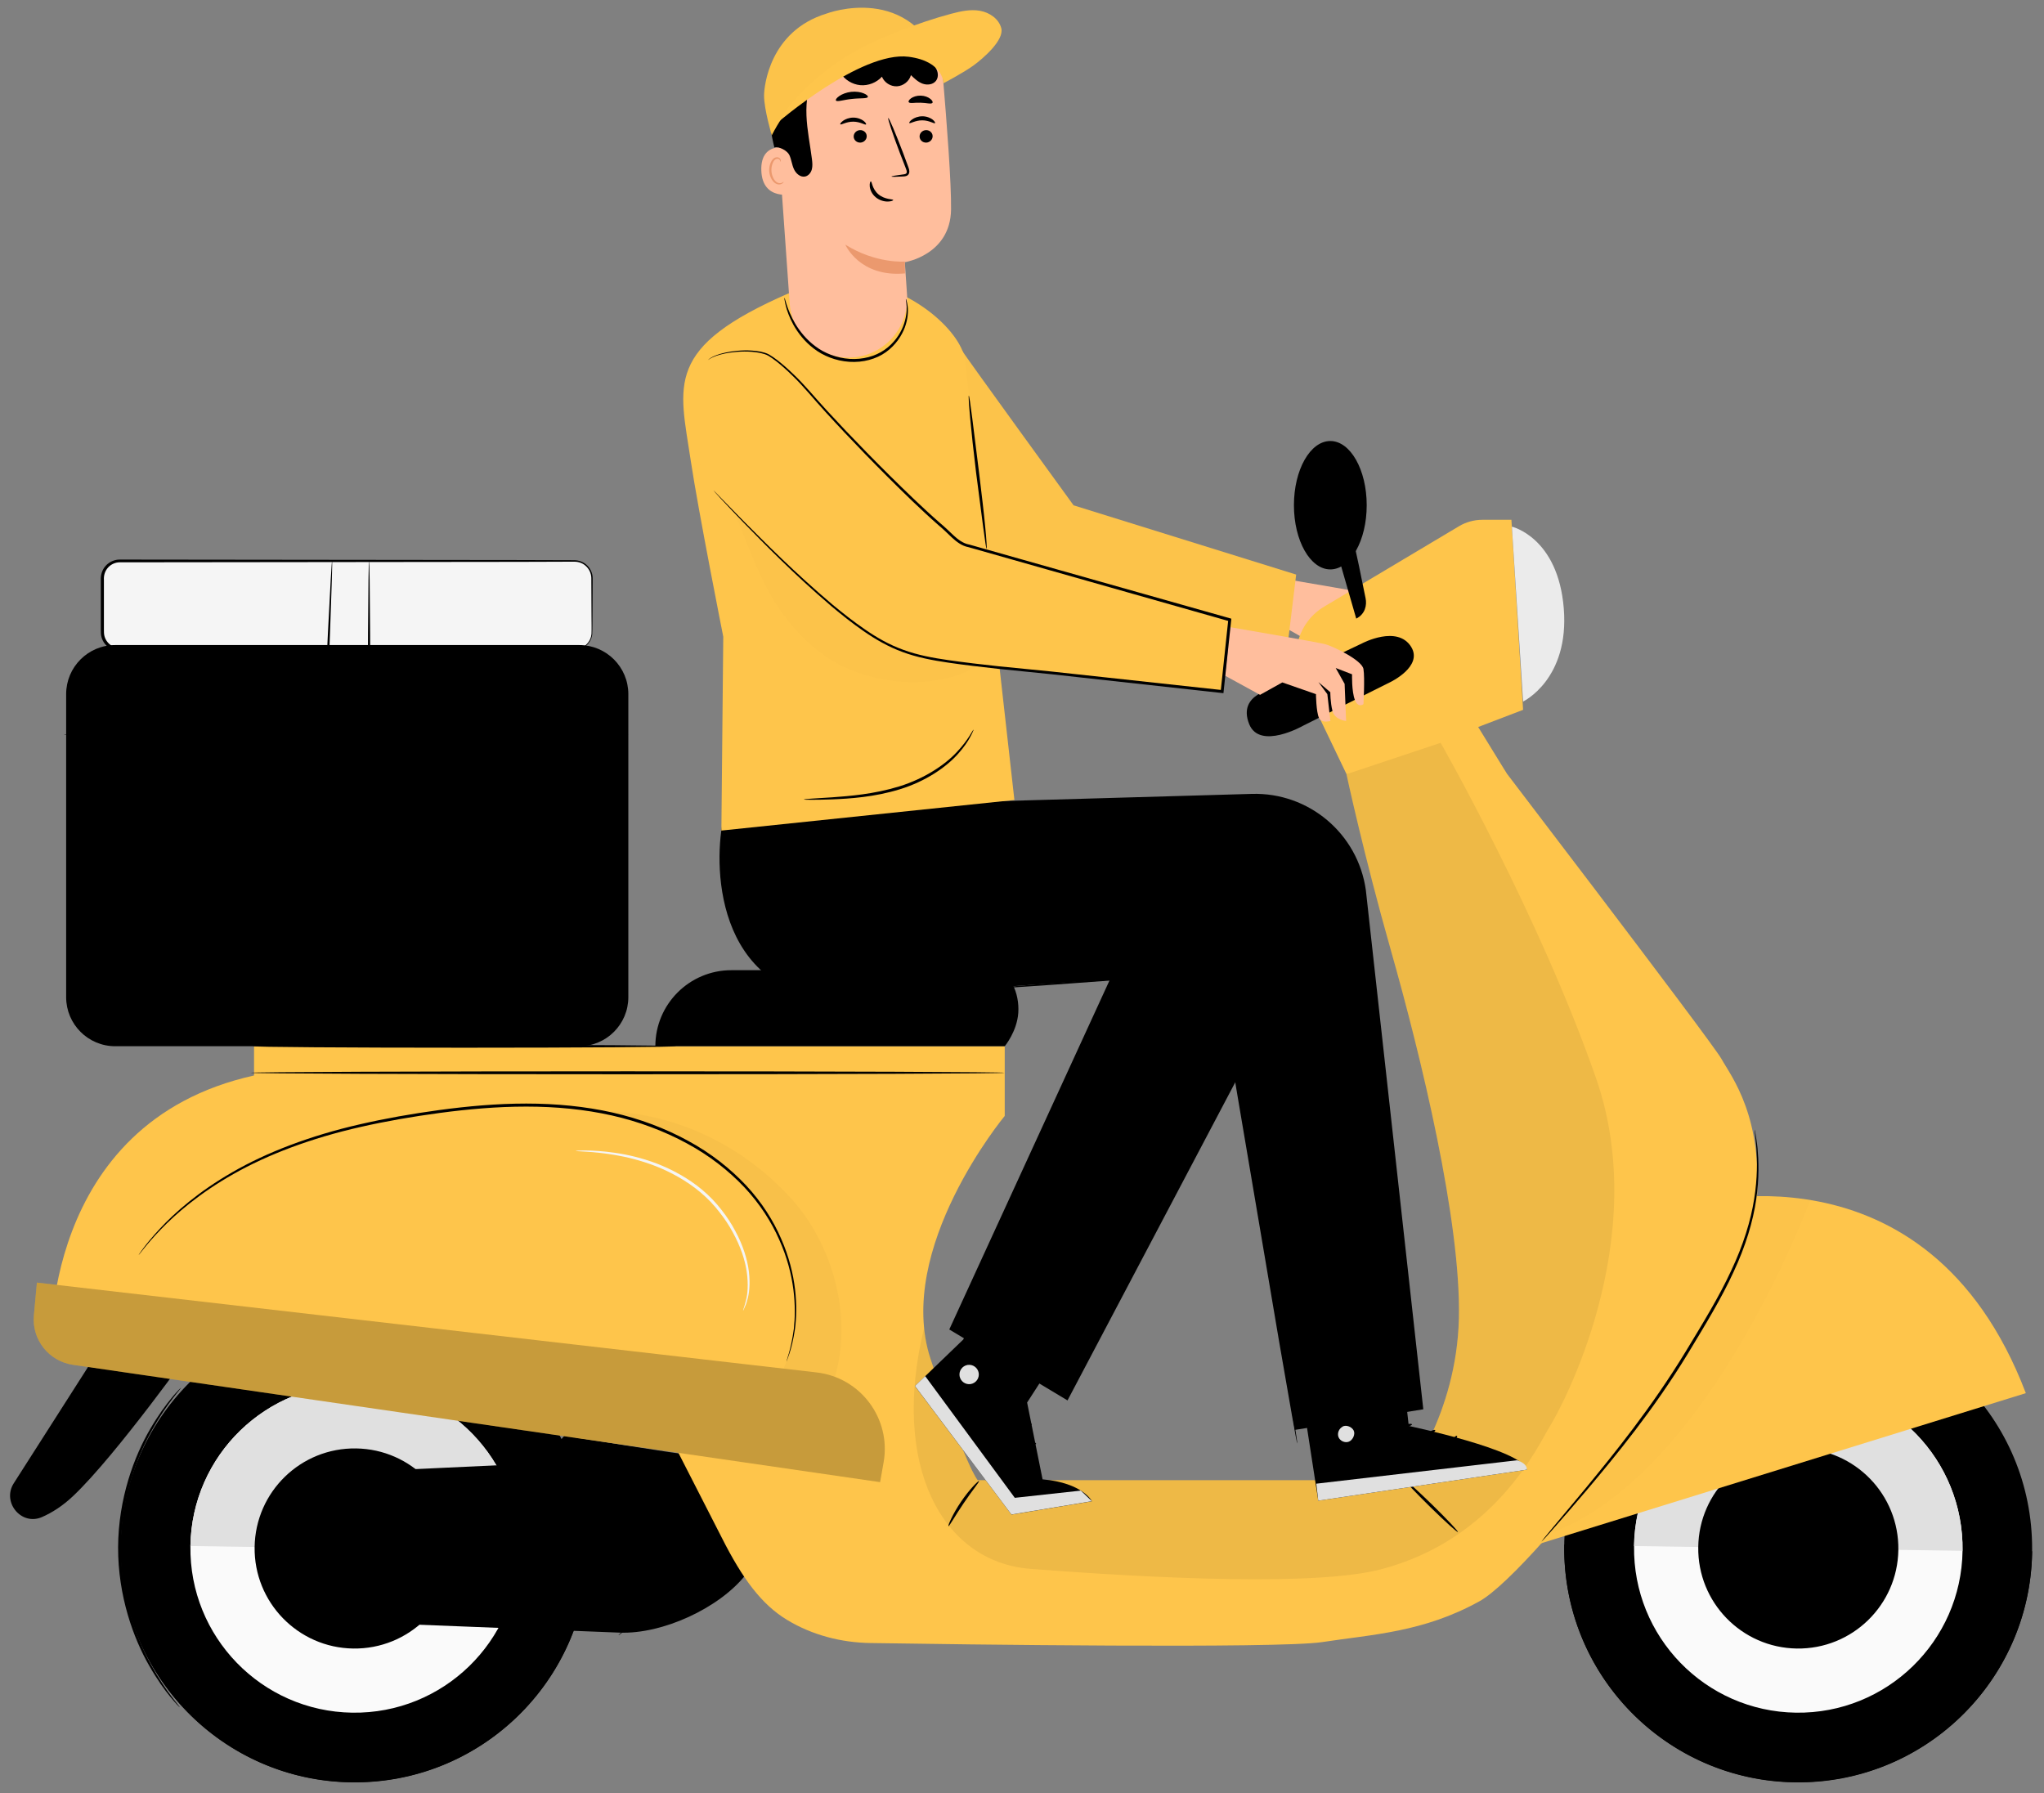 <svg width="163" height="143" viewBox="0 0 163 143" fill="none" xmlns="http://www.w3.org/2000/svg">
<rect x="0" y="0" width="163" height="143" fill="#808080" stroke="none"/>
<g id="Group">
<g id="Group_2">
<g id="Group_3">
<g id="Group_4">
<path id="Vector" d="M102.51 46.179C102.51 46.179 109.871 47.425 110.464 47.58C111.057 47.739 113.389 48.844 113.507 49.556C113.626 50.267 113.507 52.362 113.507 52.362C113.507 52.362 113.088 52.704 112.823 52.02C112.558 51.335 112.599 49.98 112.599 49.98L111.294 49.478L112.006 50.742L112.125 53.703C112.125 53.703 111.212 53.621 111.039 52.91C110.861 52.202 110.865 51.408 110.865 51.408L109.912 50.601L110.623 51.563L110.865 53.699C110.865 53.699 110.172 53.922 109.953 53.448C109.734 52.973 109.715 51.563 109.715 51.563L107.032 50.628L105.257 51.618L101.94 49.743L102.51 46.179Z" fill="#FFBE9D"/>
</g>
</g>
<g id="Group_5">
<g id="Group_6">
<g id="Group_7">
<g id="Group_8">
<path id="Vector_2" d="M76.742 27.986C76.774 28.132 85.613 40.297 85.613 40.297L103.363 45.819L102.556 52.485L80.799 48.105L73.078 39.243L76.742 27.986Z" fill="#FEC54B"/>
</g>
</g>
<g id="Group_9" opacity="0.2">
<g id="Group_10" opacity="0.2">
<path id="Vector_3" opacity="0.2" d="M76.742 27.986C76.774 28.132 85.613 40.297 85.613 40.297L103.363 45.819L102.556 52.485L80.799 48.105L73.078 39.243L76.742 27.986Z" fill="black"/>
</g>
</g>
</g>
</g>
</g>
<g id="Group_11">
<g id="Group_12">
<g id="Group_13">
<g id="Group_14">
<g id="Group_15">
<path id="Vector_4" d="M45.822 51.796H9.555C8.788 51.796 8.163 51.175 8.163 50.404V46.12C8.163 45.353 8.784 44.728 9.555 44.728H45.822C46.589 44.728 47.214 45.348 47.214 46.12V50.404C47.214 51.175 46.593 51.796 45.822 51.796Z" fill="#F5F5F5"/>
</g>
</g>
<g id="Group_16">
<g id="Group_17">
<g id="Group_18">
<path id="Vector_5" d="M45.823 51.796C45.823 51.787 45.9 51.792 46.051 51.764C46.197 51.732 46.425 51.673 46.658 51.486C46.886 51.308 47.123 50.993 47.169 50.564C47.187 50.135 47.169 49.624 47.169 49.058C47.164 48.488 47.164 47.858 47.16 47.165C47.16 46.818 47.155 46.458 47.155 46.083C47.146 45.723 46.982 45.358 46.685 45.107C46.539 44.979 46.361 44.888 46.169 44.838C45.978 44.783 45.772 44.792 45.553 44.792C45.12 44.792 44.677 44.797 44.221 44.797C43.304 44.801 42.336 44.801 41.323 44.806C33.187 44.815 21.958 44.828 9.56 44.842C9.204 44.838 8.853 44.997 8.62 45.257C8.378 45.522 8.264 45.869 8.287 46.239C8.287 47.005 8.287 47.767 8.287 48.52C8.287 48.899 8.287 49.273 8.287 49.647V50.208C8.287 50.4 8.287 50.564 8.332 50.733C8.419 51.062 8.647 51.349 8.944 51.513C9.09 51.596 9.254 51.646 9.423 51.664C9.583 51.678 9.779 51.669 9.961 51.673C12.886 51.678 15.706 51.678 18.394 51.682C23.765 51.691 28.606 51.7 32.676 51.71C36.733 51.723 40.018 51.737 42.304 51.746C43.431 51.755 44.312 51.764 44.924 51.769C45.216 51.773 45.439 51.778 45.604 51.783C45.745 51.787 45.823 51.796 45.823 51.796C45.823 51.796 45.745 51.805 45.59 51.81C45.426 51.815 45.202 51.815 44.91 51.824C44.303 51.828 43.422 51.837 42.291 51.846C40.009 51.856 36.719 51.869 32.663 51.883C28.597 51.892 23.756 51.897 18.38 51.91C15.693 51.91 12.873 51.915 9.948 51.919C9.761 51.915 9.592 51.929 9.386 51.91C9.19 51.888 8.994 51.828 8.821 51.732C8.469 51.541 8.2 51.199 8.095 50.811C8.04 50.619 8.04 50.404 8.04 50.227V49.665C8.04 49.291 8.04 48.912 8.04 48.538C8.04 47.781 8.04 47.023 8.04 46.257C8.013 45.864 8.15 45.417 8.433 45.116C8.711 44.806 9.131 44.619 9.551 44.623C21.949 44.637 33.178 44.651 41.314 44.66C42.332 44.664 43.299 44.664 44.212 44.669C44.668 44.669 45.115 44.673 45.544 44.673C45.754 44.673 45.982 44.664 46.192 44.728C46.402 44.787 46.598 44.888 46.758 45.029C47.082 45.308 47.26 45.709 47.264 46.102C47.264 46.476 47.264 46.836 47.26 47.183C47.255 47.872 47.251 48.506 47.251 49.077C47.242 49.647 47.255 50.144 47.228 50.592C47.169 51.043 46.918 51.363 46.676 51.545C46.429 51.732 46.197 51.783 46.046 51.81C45.905 51.81 45.823 51.796 45.823 51.796Z" fill="black"/>
</g>
</g>
</g>
</g>
<g id="Group_19">
<g id="Group_20">
<g id="Group_21">
<g id="Group_22">
<g id="Group_23">
<g id="Group_24">
<g id="Group_25">
<path id="Vector_6" d="M144.292 142.101C154.584 141.606 162.527 132.862 162.032 122.569C161.538 112.277 152.793 104.334 142.501 104.829C132.208 105.323 124.265 114.068 124.76 124.36C125.255 134.653 133.999 142.595 144.292 142.101Z" fill="black"/>
</g>
</g>
</g>
</g>
</g>
</g>
<g id="Group_26">
<g id="Group_27">
<g id="Group_28">
<g id="Group_29">
<g id="Group_30">
<g id="Group_31">
<path id="Vector_7" d="M124.75 123.163C124.75 123.181 124.746 123.195 124.746 123.213C124.595 133.516 132.827 141.99 143.131 142.136C153.434 142.287 161.908 134.055 162.054 123.751C162.054 123.733 162.054 123.72 162.054 123.701L124.75 123.163Z" fill="black"/>
</g>
</g>
</g>
</g>
</g>
</g>
<g id="Group_32">
<g id="Group_33">
<g id="Group_34">
<g id="Group_35">
<g id="Group_36">
<g id="Group_37">
<path id="Vector_8" d="M130.309 123.291C130.204 130.523 135.985 136.473 143.218 136.578C150.45 136.683 156.4 130.902 156.505 123.669C156.61 116.437 150.829 110.487 143.596 110.382C136.359 110.281 130.414 116.058 130.309 123.291Z" fill="#FAFAFA"/>
</g>
</g>
</g>
</g>
</g>
</g>
<g id="Group_38">
<g id="Group_39">
<g id="Group_40">
<g id="Group_41">
<g id="Group_42">
<g id="Group_43">
<path id="Vector_9" d="M143.592 110.382C136.359 110.277 130.409 116.058 130.304 123.291L156.501 123.669C156.606 116.437 150.829 110.487 143.592 110.382Z" fill="#E0E0E0"/>
</g>
</g>
</g>
</g>
</g>
</g>
<g id="Group_44">
<g id="Group_45">
<g id="Group_46">
<g id="Group_47">
<g id="Group_48">
<g id="Group_49">
<path id="Vector_10" d="M135.428 123.368C135.364 127.776 138.887 131.399 143.29 131.463C147.698 131.527 151.321 128.004 151.385 123.601C151.449 119.193 147.926 115.57 143.523 115.506C139.115 115.438 135.487 118.96 135.428 123.368Z" fill="black"/>
</g>
</g>
</g>
</g>
</g>
</g>
</g>
<g id="Group_50">
<g id="Group_51">
<path id="Vector_11" d="M134.547 96.122C134.547 96.122 153.648 90.345 161.551 111.098L121.578 123.478L134.547 96.122Z" fill="#FEC54B"/>
</g>
</g>
<g id="Group_52">
<g id="Group_53">
<g id="Group_54">
<g id="Group_55">
<g id="Group_56">
<g id="Group_57">
<g id="Group_58">
<path id="Vector_12" d="M29.175 142.104C39.467 141.61 47.41 132.865 46.915 122.573C46.42 112.28 37.676 104.338 27.383 104.832C17.091 105.327 9.148 114.072 9.643 124.364C10.137 134.656 18.882 142.599 29.175 142.104Z" fill="black"/>
</g>
</g>
</g>
</g>
</g>
</g>
<g id="Group_59">
<g id="Group_60">
<g id="Group_61">
<g id="Group_62">
<g id="Group_63">
<g id="Group_64">
<path id="Vector_13" d="M9.632 123.163C9.632 123.181 9.628 123.195 9.628 123.213C9.477 133.516 17.709 141.99 28.012 142.136C38.316 142.286 46.789 134.055 46.935 123.751C46.935 123.733 46.935 123.719 46.935 123.701L9.632 123.163Z" fill="black"/>
</g>
</g>
</g>
</g>
</g>
</g>
<g id="Group_65">
<g id="Group_66">
<g id="Group_67">
<g id="Group_68">
<g id="Group_69">
<g id="Group_70">
<path id="Vector_14" d="M15.185 123.291C15.081 130.523 20.862 136.473 28.094 136.578C35.327 136.683 41.277 130.902 41.382 123.669C41.487 116.437 35.706 110.487 28.473 110.382C21.236 110.281 15.29 116.058 15.185 123.291Z" fill="#FAFAFA"/>
</g>
</g>
</g>
</g>
</g>
</g>
<g id="Group_71">
<g id="Group_72">
<g id="Group_73">
<g id="Group_74">
<g id="Group_75">
<g id="Group_76">
<path id="Vector_15" d="M28.473 110.382C21.241 110.277 15.29 116.058 15.185 123.29L41.382 123.669C41.487 116.437 35.706 110.486 28.473 110.382Z" fill="#E0E0E0"/>
</g>
</g>
</g>
</g>
</g>
</g>
<g id="Group_77">
<g id="Group_78">
<g id="Group_79">
<g id="Group_80">
<g id="Group_81">
<g id="Group_82">
<path id="Vector_16" d="M20.305 123.368C20.241 127.776 23.764 131.399 28.167 131.463C32.575 131.527 36.198 128.004 36.262 123.601C36.326 119.193 32.803 115.57 28.4 115.506C23.992 115.437 20.369 118.96 20.305 123.368Z" fill="black"/>
</g>
</g>
</g>
</g>
</g>
</g>
</g>
<g id="Group_83">
<g id="Group_84">
<path id="Vector_17" d="M54.82 115.99C54.715 116.045 45.001 114.489 45.001 114.489C43.937 115.876 42.313 116.724 40.57 116.807C36.372 117.007 32.27 117.194 28.715 117.35C25.402 117.496 22.833 120.302 22.97 123.615V123.619C23.102 126.754 25.617 129.259 28.752 129.382L49.413 130.195C52.813 130.327 57.325 128.264 59.447 125.604L54.82 115.99Z" fill="black"/>
</g>
</g>
<g id="Group_85">
<g id="Group_86">
<path id="Vector_18" d="M4.061 107.735C4.061 107.735 3.171 89.551 20.26 85.764V83.432H80.123V88.99C80.123 88.99 71.335 99.572 74.205 108.356C77.075 117.144 77.969 118.039 77.969 118.039H112.037C112.037 118.039 116.162 112.837 116.34 105.13C116.518 97.418 113.315 84.235 110.924 75.807C108.747 68.146 107.374 61.735 107.374 61.735L117.595 58.326C117.595 58.326 136.509 83.053 137.28 84.445C138.051 85.837 140.68 89.081 140.059 96.186C139.443 103.295 122.446 125.235 117.965 127.703C113.484 130.176 109.468 130.332 105.448 130.948C101.962 131.486 76.167 131.13 69.423 131.025C67.077 130.989 64.764 130.391 62.761 129.177C60.744 127.954 59.224 125.928 57.55 122.606L53.995 115.652L4.061 107.735Z" fill="#FEC54B"/>
</g>
</g>
<g id="Group_87">
<g id="Group_88">
<path id="Vector_19" d="M8.642 106.471L1.1 118.28C0.132 119.791 1.697 121.694 3.34 120.982C4.139 120.635 4.997 120.097 5.868 119.266C9.318 115.985 15.464 107.343 15.464 107.343L8.642 106.471Z" fill="black"/>
</g>
</g>
<g id="Group_89">
<g id="Group_90">
<g id="Group_91">
<path id="Vector_20" d="M62.711 108.598C62.706 108.598 62.72 108.538 62.756 108.424C62.793 108.301 62.843 108.137 62.907 107.927C63.035 107.489 63.19 106.836 63.304 105.978C63.495 104.276 63.409 101.68 62.136 98.851C61.515 97.441 60.598 95.999 59.357 94.676C58.111 93.361 56.573 92.148 54.775 91.18C52.987 90.208 50.961 89.442 48.798 88.954C46.63 88.465 44.326 88.246 41.967 88.246C39.608 88.246 37.308 88.456 35.099 88.748C32.891 89.045 30.774 89.41 28.775 89.866C24.782 90.765 21.31 92.093 18.622 93.621C15.925 95.141 14.013 96.802 12.818 98.048C12.216 98.668 11.782 99.184 11.495 99.54C11.358 99.709 11.253 99.846 11.171 99.946C11.098 100.037 11.057 100.083 11.052 100.078C11.052 100.078 11.563 99.257 12.749 97.984C13.927 96.711 15.834 95.022 18.535 93.475C21.228 91.915 24.718 90.564 28.725 89.652C30.728 89.191 32.85 88.817 35.068 88.516C37.281 88.219 39.594 88.004 41.967 88.004C44.34 88.004 46.662 88.228 48.848 88.721C51.034 89.214 53.073 89.989 54.88 90.98C56.692 91.961 58.248 93.197 59.503 94.534C60.753 95.88 61.675 97.345 62.291 98.778C63.555 101.648 63.619 104.276 63.395 105.983C63.267 106.845 63.099 107.502 62.952 107.936C62.879 108.141 62.82 108.306 62.779 108.424C62.738 108.543 62.715 108.598 62.711 108.598Z" fill="black"/>
</g>
</g>
</g>
<g id="Group_92">
<g id="Group_93">
<g id="Group_94">
<path id="Vector_21" d="M59.261 104.514C59.233 104.504 59.361 104.226 59.484 103.706C59.626 103.186 59.685 102.396 59.553 101.447C59.42 100.494 59.055 99.394 58.439 98.276C58.138 97.715 57.769 97.158 57.335 96.615C56.911 96.067 56.413 95.547 55.852 95.077C54.725 94.133 53.475 93.466 52.293 92.996C51.102 92.535 49.979 92.262 49.026 92.102C48.072 91.942 47.287 91.874 46.749 91.842C46.206 91.81 45.909 91.796 45.909 91.778C45.909 91.769 45.982 91.764 46.128 91.755C46.27 91.751 46.484 91.742 46.753 91.746C47.296 91.751 48.086 91.792 49.053 91.933C50.02 92.07 51.161 92.33 52.375 92.787C53.58 93.257 54.857 93.927 56.007 94.89C56.582 95.374 57.089 95.903 57.522 96.464C57.96 97.016 58.334 97.591 58.636 98.166C59.252 99.307 59.608 100.439 59.722 101.42C59.836 102.396 59.749 103.204 59.576 103.724C59.521 103.993 59.407 104.181 59.357 104.317C59.302 104.45 59.27 104.518 59.261 104.514Z" fill="#F5F5F5"/>
</g>
</g>
</g>
<g id="Group_95" opacity="0.4">
<g id="Group_96" opacity="0.4">
<g id="Group_97" opacity="0.4">
<path id="Vector_22" opacity="0.4" d="M47.539 88.584C50.883 89.223 53.808 90.423 56.551 92.252C59.293 94.082 61.397 96.679 62.588 99.754C63.783 102.83 63.605 106.905 62.346 109.451L66.576 109.802C67.999 105.052 66.448 99.225 63.026 95.506C59.015 91.144 53.493 88.584 47.539 88.584Z" fill="black"/>
</g>
</g>
</g>
<g id="Group_98">
<g id="Group_99">
<path id="Vector_23" d="M46.192 83.432H9.19C7.027 83.432 5.275 81.68 5.275 79.517V55.356C5.275 53.193 7.027 51.44 9.19 51.44H46.192C48.355 51.44 50.107 53.193 50.107 55.356V79.517C50.107 81.68 48.355 83.432 46.192 83.432Z" fill="black"/>
</g>
</g>
<g id="Group_100">
<g id="Group_101">
<g id="Group_102">
<path id="Vector_24" d="M50.107 58.577C50.107 58.641 40.027 58.696 27.598 58.696C15.163 58.696 5.083 58.641 5.083 58.577C5.083 58.513 15.163 58.459 27.598 58.459C40.027 58.459 50.107 58.513 50.107 58.577Z" fill="black"/>
</g>
</g>
</g>
<g id="Group_103">
<g id="Group_104">
<g id="Group_105">
<path id="Vector_25" d="M80.096 85.549C80.096 85.613 66.644 85.668 50.048 85.668C33.447 85.668 20 85.613 20 85.549C20 85.485 33.452 85.431 50.048 85.431C66.639 85.431 80.096 85.485 80.096 85.549Z" fill="black"/>
</g>
</g>
</g>
<g id="Group_106">
<g id="Group_107">
<path id="Vector_26" d="M80.123 83.432C80.123 83.432 81.109 82.255 81.205 80.749C81.3 79.243 80.611 77.368 78.996 77.368H58.325C54.976 77.368 52.261 80.083 52.261 83.432H80.123Z" fill="black"/>
</g>
</g>
<g id="Group_108">
<g id="Group_109">
<path id="Vector_27" d="M107.378 61.735L103.783 54.238C102.801 52.107 103.582 49.574 105.599 48.374L116.349 41.963C116.911 41.63 117.554 41.452 118.206 41.452H120.529L121.46 56.606L117.878 57.975L120.146 61.662L107.378 61.735Z" fill="#FEC54B"/>
</g>
</g>
<g id="Group_110">
<g id="Group_111">
<path id="Vector_28" d="M120.565 41.999C120.565 41.999 124.243 42.843 124.704 48.511C125.165 54.183 121.46 55.944 121.46 55.944L120.565 41.999Z" fill="#EBEBEB"/>
</g>
</g>
<g id="Group_112">
<g id="Group_113">
<path id="Vector_29" d="M108.633 51.299C108.633 51.299 101.2 54.822 100.292 55.401C99.662 55.803 99.123 56.505 99.616 57.742C100.46 59.85 103.933 57.865 103.933 57.865L110.851 54.406C110.851 54.406 113.511 53.151 112.53 51.577C111.43 49.82 108.633 51.299 108.633 51.299Z" fill="black"/>
</g>
</g>
<g id="Group_114">
<g id="Group_115">
<path id="Vector_30" d="M98.111 50.017C98.111 50.017 105.092 51.212 105.685 51.372C106.279 51.532 108.61 52.636 108.729 53.348C108.848 54.059 108.729 56.154 108.729 56.154C108.729 56.154 108.309 56.496 108.045 55.812C107.78 55.127 107.821 53.772 107.821 53.772L106.516 53.27L107.228 54.534L107.346 57.495C107.346 57.495 106.434 57.413 106.26 56.702C106.082 55.994 106.087 55.2 106.087 55.2L105.138 54.393L105.85 55.355L106.092 57.491C106.092 57.491 105.398 57.715 105.179 57.24C104.96 56.765 104.942 55.355 104.942 55.355L102.259 54.42L100.484 55.41L97.691 53.882L98.111 50.017Z" fill="#FFBE9D"/>
</g>
</g>
<g id="Group_116">
<g id="Group_117">
<path id="Vector_31" d="M108.989 40.288C108.989 43.117 107.688 45.408 106.087 45.408C104.485 45.408 103.185 43.117 103.185 40.288C103.185 37.459 104.485 35.169 106.087 35.169C107.688 35.169 108.989 37.464 108.989 40.288Z" fill="black"/>
</g>
</g>
<g id="Group_118">
<g id="Group_119">
<path id="Vector_32" d="M106.562 43.806L108.154 49.332C108.866 48.972 109.017 48.26 108.898 47.699C108.497 45.805 108.273 44.459 107.83 42.798C107.78 42.638 106.562 43.806 106.562 43.806Z" fill="black"/>
</g>
</g>
<g id="Group_120" opacity="0.4">
<g id="Group_121" opacity="0.4">
<path id="Vector_33" opacity="0.4" d="M74.994 110.719C74.834 110.263 74.674 109.798 74.524 109.319C74.382 108.871 74.214 108.41 74.095 107.968C73.876 107.174 73.748 106.357 73.698 105.887C71.006 116.848 75.117 124.564 82.172 125.107C92.48 125.901 105.051 126.476 110.134 125.143C119.402 122.711 122.801 114.986 123.613 113.708C124.426 112.435 131.795 98.96 127.278 85.987C122.76 73.015 114.884 59.239 114.884 59.239L107.378 61.739C107.378 61.739 108.751 68.146 110.928 75.812C113.319 84.24 116.522 97.423 116.344 105.134C116.167 112.846 112.041 118.043 112.041 118.043H77.974C77.969 118.039 77.239 117.308 74.994 110.719Z" fill="black"/>
</g>
</g>
<g id="Group_122">
<g id="Group_123">
<path id="Vector_34" d="M2.702 104.883L2.943 102.282L65.129 109.446C68.638 109.857 71.079 113.138 70.463 116.619L70.185 118.194L5.823 108.839C3.893 108.561 2.519 106.822 2.702 104.883Z" fill="#FEC54B"/>
</g>
</g>
<g id="Group_124" opacity="0.6">
<g id="Group_125" opacity="0.6">
<path id="Vector_35" opacity="0.6" d="M2.702 104.883L2.943 102.282L65.129 109.446C68.638 109.857 71.079 113.138 70.463 116.619L70.185 118.194L5.823 108.839C3.893 108.561 2.519 106.822 2.702 104.883Z" fill="black"/>
</g>
</g>
<g id="Group_126" opacity="0.3">
<g id="Group_127" opacity="0.3">
<g id="Group_128" opacity="0.3">
<path id="Vector_36" opacity="0.3" d="M123.614 122.278C123.614 122.278 137.303 107.22 140.128 95.383C141.077 95.374 143.285 95.47 144.367 95.698C144.362 95.698 136.267 117.705 123.614 122.278Z" fill="black"/>
</g>
</g>
</g>
<g id="Group_129">
<g id="Group_130">
<g id="Group_131">
<path id="Vector_37" d="M139.927 90.081C139.936 90.081 139.959 90.208 140 90.459C140.036 90.71 140.109 91.08 140.155 91.559C140.242 92.517 140.301 93.932 140.05 95.647C139.804 97.363 139.215 99.362 138.243 101.434C137.294 103.514 135.98 105.663 134.62 107.913C131.878 112.426 128.825 116.113 126.607 118.75C125.494 120.065 124.572 121.114 123.933 121.84C123.623 122.186 123.376 122.46 123.194 122.666C123.021 122.853 122.929 122.948 122.925 122.944C122.92 122.939 122.998 122.834 123.157 122.634C123.331 122.424 123.568 122.136 123.865 121.776C124.499 121.018 125.384 119.95 126.479 118.641C128.665 115.981 131.686 112.28 134.419 107.79C135.784 105.54 137.093 103.405 138.047 101.342C139.023 99.289 139.621 97.318 139.886 95.625C140.159 93.927 140.128 92.531 140.064 91.573C140.032 91.094 139.972 90.724 139.954 90.468C139.927 90.213 139.918 90.081 139.927 90.081Z" fill="black"/>
</g>
</g>
</g>
<g id="Group_132">
<g id="Group_133">
<g id="Group_134">
<path id="Vector_38" d="M116.258 122.168C116.212 122.214 115.231 121.329 114.068 120.188C112.904 119.047 111.996 118.084 112.042 118.039C112.087 117.993 113.068 118.878 114.237 120.019C115.4 121.16 116.308 122.123 116.258 122.168Z" fill="black"/>
</g>
</g>
</g>
<g id="Group_135">
<g id="Group_136">
<g id="Group_137">
<path id="Vector_39" d="M75.633 121.707C75.578 121.68 75.952 120.763 76.637 119.759C77.317 118.75 78.033 118.061 78.074 118.107C78.124 118.153 77.499 118.901 76.833 119.896C76.162 120.881 75.697 121.735 75.633 121.707Z" fill="black"/>
</g>
</g>
</g>
<g id="Group_138">
<g id="Group_139">
<g id="Group_140">
<path id="Vector_40" d="M49.331 130.4C49.277 130.354 50.312 129.693 51.198 128.027C51.64 127.206 52.001 126.133 52.115 124.901C52.229 123.679 52.051 122.291 51.449 121.005C50.824 119.727 49.861 118.718 48.839 118.034C47.812 117.345 46.753 116.953 45.836 116.779C43.983 116.419 42.82 116.811 42.82 116.738C42.82 116.729 42.888 116.711 43.025 116.679C43.162 116.651 43.358 116.588 43.623 116.565C44.148 116.483 44.928 116.46 45.868 116.619C46.808 116.775 47.903 117.162 48.962 117.856C50.02 118.545 51.02 119.581 51.663 120.904C52.284 122.237 52.457 123.665 52.329 124.924C52.206 126.184 51.814 127.279 51.344 128.109C50.878 128.94 50.367 129.533 49.97 129.889C49.783 130.081 49.61 130.19 49.5 130.281C49.395 130.363 49.336 130.404 49.331 130.4Z" fill="black"/>
</g>
</g>
</g>
<g id="Group_141">
<g id="Group_142">
<g id="Group_143">
<path id="Vector_41" d="M26.621 125.631C26.557 125.636 26.456 124.65 26.397 123.437C26.338 122.223 26.347 121.237 26.411 121.233C26.475 121.228 26.575 122.209 26.634 123.428C26.694 124.641 26.689 125.631 26.621 125.631Z" fill="black"/>
</g>
</g>
</g>
<g id="Group_144">
<g id="Group_145">
<g id="Group_146">
<path id="Vector_42" d="M28.273 125.636C28.209 125.645 28.031 124.664 27.876 123.45C27.721 122.232 27.648 121.242 27.711 121.233C27.775 121.224 27.953 122.205 28.108 123.423C28.264 124.632 28.337 125.627 28.273 125.636Z" fill="black"/>
</g>
</g>
</g>
<g id="Group_147">
<g id="Group_148">
<g id="Group_149">
<path id="Vector_43" d="M53.918 83.432C53.918 83.496 46.357 83.551 37.034 83.551C27.707 83.551 20.146 83.496 20.146 83.432C20.146 83.368 27.707 83.314 37.034 83.314C46.357 83.314 53.918 83.368 53.918 83.432Z" fill="black"/>
</g>
</g>
</g>
<g id="Group_150">
<g id="Group_151">
<g id="Group_152">
<path id="Vector_44" d="M29.431 83.409C29.367 83.409 29.313 74.749 29.313 64.071C29.313 53.389 29.367 44.728 29.431 44.728C29.495 44.728 29.55 53.384 29.55 64.071C29.55 74.749 29.5 83.409 29.431 83.409Z" fill="black"/>
</g>
</g>
</g>
<g id="Group_153">
<g id="Group_154">
<g id="Group_155">
<path id="Vector_45" d="M24.805 83.377C24.741 83.373 25.065 74.721 25.526 64.048C25.991 53.375 26.42 44.724 26.484 44.728C26.548 44.733 26.224 53.384 25.763 64.057C25.297 74.73 24.869 83.382 24.805 83.377Z" fill="black"/>
</g>
</g>
</g>
</g>
<g id="Group_156">
<g id="Group_157">
<g id="Group_158">
<g id="Group_159">
<path id="Vector_46" d="M14.332 136.149C14.328 136.154 14.259 136.086 14.132 135.949C14.008 135.807 13.817 135.611 13.598 135.333C13.146 134.79 12.544 133.959 11.914 132.859C10.655 130.683 9.404 127.279 9.418 123.387C9.436 119.49 10.714 116.099 11.992 113.932C12.63 112.837 13.242 112.011 13.694 111.472C13.913 111.194 14.109 111.002 14.232 110.861C14.36 110.724 14.428 110.656 14.433 110.66C14.438 110.665 14.383 110.747 14.269 110.893C14.159 111.043 13.972 111.244 13.767 111.527C13.338 112.084 12.749 112.919 12.138 114.014C10.906 116.186 9.669 119.54 9.655 123.387C9.642 127.229 10.846 130.596 12.06 132.777C12.662 133.877 13.242 134.717 13.671 135.278C13.876 135.565 14.059 135.771 14.168 135.917C14.282 136.063 14.337 136.14 14.332 136.149Z" fill="black"/>
</g>
</g>
</g>
</g>
</g>
<g id="Group_160">
<g id="Group_161">
<g id="Group_162">
<g id="Group_163">
<g id="Group_164">
<g id="Group_165">
<g id="Group_166">
<g id="Group_167">
<path id="Vector_47" d="M79.704 101.383L79.562 101.652L76.815 106.822L72.964 110.532L80.662 120.781L87.078 119.718C87.078 119.718 86.357 118.253 83.14 117.97L81.908 111.846L86.43 104.837" fill="black"/>
</g>
</g>
</g>
<g id="Group_168">
<g id="Group_169">
<g id="Group_170">
<path id="Vector_48" d="M72.964 110.527L80.657 120.776L87.073 119.713L86.192 118.869L80.926 119.444L73.78 109.738L72.964 110.527Z" fill="#E0E0E0"/>
</g>
</g>
</g>
</g>
<g id="Group_171">
<g id="Group_172">
<g id="Group_173">
<g id="Group_174">
<path id="Vector_49" d="M82.624 115.15C82.587 115.223 82.181 115.077 81.688 115.173C81.191 115.255 80.867 115.538 80.803 115.478C80.734 115.442 81.031 114.995 81.633 114.89C82.24 114.776 82.674 115.09 82.624 115.15Z" fill="black"/>
</g>
</g>
</g>
</g>
<g id="Group_175">
<g id="Group_176">
<g id="Group_177">
<g id="Group_178">
<path id="Vector_50" d="M82.268 113.64C82.213 113.694 81.862 113.366 81.337 113.352C80.808 113.334 80.438 113.64 80.388 113.58C80.36 113.553 80.415 113.434 80.579 113.307C80.739 113.179 81.017 113.056 81.346 113.065C81.675 113.074 81.944 113.215 82.094 113.357C82.245 113.494 82.295 113.617 82.268 113.64Z" fill="black"/>
</g>
</g>
</g>
</g>
<g id="Group_179">
<g id="Group_180">
<g id="Group_181">
<g id="Group_182">
<path id="Vector_51" d="M81.98 111.673C81.916 111.718 81.633 111.385 81.163 111.308C80.694 111.221 80.315 111.44 80.269 111.372C80.246 111.344 80.315 111.239 80.479 111.143C80.643 111.048 80.913 110.97 81.214 111.025C81.51 111.08 81.739 111.239 81.862 111.385C81.985 111.531 82.012 111.65 81.98 111.673Z" fill="black"/>
</g>
</g>
</g>
</g>
<g id="Group_183">
<g id="Group_184">
<g id="Group_185">
<g id="Group_186">
<path id="Vector_52" d="M83.445 109.866C83.372 109.907 83.13 109.569 82.692 109.378C82.259 109.172 81.848 109.213 81.83 109.136C81.798 109.067 82.272 108.871 82.811 109.117C83.349 109.355 83.523 109.843 83.445 109.866Z" fill="black"/>
</g>
</g>
</g>
</g>
<g id="Group_187">
<g id="Group_188">
<g id="Group_189">
<g id="Group_190">
<path id="Vector_53" d="M84.061 108.41C84.033 108.438 83.778 108.214 83.39 107.831C83.171 107.607 82.947 107.379 82.719 107.151C82.6 107.014 82.45 106.904 82.336 106.681C82.281 106.567 82.263 106.425 82.308 106.284C82.349 106.138 82.518 106.019 82.66 106.019C82.947 106.015 83.125 106.133 83.312 106.229C83.49 106.339 83.645 106.471 83.778 106.608C84.038 106.891 84.188 107.206 84.266 107.479C84.421 108.036 84.289 108.392 84.266 108.378C84.216 108.374 84.266 108.031 84.074 107.543C83.978 107.301 83.823 107.032 83.586 106.79C83.467 106.672 83.326 106.562 83.171 106.471C83.02 106.384 82.824 106.293 82.687 106.302C82.623 106.311 82.596 106.334 82.578 106.38C82.559 106.43 82.564 106.503 82.591 106.562C82.651 106.695 82.797 106.831 82.915 106.968C83.13 107.215 83.335 107.452 83.54 107.689C83.887 108.109 84.093 108.383 84.061 108.41Z" fill="black"/>
</g>
</g>
</g>
</g>
<g id="Group_191">
<g id="Group_192">
<g id="Group_193">
<g id="Group_194">
<path id="Vector_54" d="M84.326 108.561C84.293 108.565 84.262 108.223 84.544 107.781C84.823 107.361 85.498 106.845 86.388 107.124C86.456 107.165 86.516 107.247 86.525 107.338C86.534 107.429 86.511 107.498 86.479 107.552C86.42 107.667 86.342 107.726 86.283 107.794C86.151 107.922 86.014 108.036 85.872 108.127C85.594 108.314 85.311 108.433 85.069 108.502C84.581 108.638 84.262 108.593 84.266 108.561C84.262 108.515 84.567 108.488 85.005 108.31C85.224 108.223 85.475 108.095 85.722 107.908C85.845 107.817 85.968 107.712 86.087 107.594C86.146 107.53 86.206 107.47 86.228 107.42C86.251 107.361 86.246 107.375 86.233 107.361C86.21 107.343 86.119 107.329 86.037 107.324C85.954 107.32 85.872 107.32 85.795 107.329C85.635 107.343 85.484 107.384 85.343 107.438C85.065 107.548 84.855 107.726 84.709 107.904C84.417 108.26 84.371 108.57 84.326 108.561Z" fill="black"/>
</g>
</g>
</g>
</g>
<g id="Group_195">
<g id="Group_196">
<g id="Group_197">
<path id="Vector_55" d="M78.047 109.483C78.115 109.902 77.832 110.299 77.412 110.372C76.993 110.441 76.596 110.158 76.523 109.738C76.454 109.318 76.737 108.921 77.157 108.848C77.577 108.78 77.974 109.063 78.047 109.483Z" fill="#E0E0E0"/>
</g>
</g>
</g>
</g>
</g>
<g id="Group_198">
<g id="Group_199">
<g id="Group_200">
<g id="Group_201">
<g id="Group_202">
<path id="Vector_56" d="M103.067 106.311L105.125 119.672L121.762 117.199C121.428 115.624 112.343 113.713 112.343 113.713L111.376 105.097L103.067 106.311Z" fill="black"/>
</g>
</g>
</g>
<g id="Group_203">
<g id="Group_204">
<g id="Group_205">
<g id="Group_206">
<path id="Vector_57" d="M107.096 113.758C106.785 113.895 106.617 114.287 106.74 114.602C106.863 114.917 107.265 115.091 107.575 114.963C107.885 114.83 108.104 114.365 107.944 114.064C107.785 113.767 107.306 113.585 107.036 113.785" fill="#E0E0E0"/>
</g>
</g>
</g>
</g>
<g id="Group_207">
<g id="Group_208">
<g id="Group_209">
<path id="Vector_58" d="M105.124 119.672L104.969 118.317L120.981 116.45C120.981 116.45 121.77 116.66 121.766 117.199L105.124 119.672Z" fill="#E0E0E0"/>
</g>
</g>
</g>
<g id="Group_210">
<g id="Group_211">
<g id="Group_212">
<g id="Group_213">
<path id="Vector_59" d="M112.603 113.589C112.613 113.671 112.211 113.767 111.85 114.091C111.481 114.402 111.326 114.785 111.248 114.762C111.171 114.757 111.221 114.256 111.663 113.872C112.101 113.489 112.608 113.512 112.603 113.589Z" fill="black"/>
</g>
</g>
</g>
</g>
<g id="Group_214">
<g id="Group_215">
<g id="Group_216">
<g id="Group_217">
<path id="Vector_60" d="M114.456 114.05C114.488 114.128 114.155 114.315 113.931 114.703C113.694 115.081 113.68 115.465 113.598 115.469C113.525 115.492 113.397 115.027 113.685 114.552C113.967 114.077 114.442 113.972 114.456 114.05Z" fill="black"/>
</g>
</g>
</g>
</g>
<g id="Group_218">
<g id="Group_219">
<g id="Group_220">
<g id="Group_221">
<path id="Vector_61" d="M115.756 115.989C115.683 116.017 115.51 115.629 115.656 115.154C115.793 114.675 116.153 114.443 116.195 114.506C116.249 114.566 116.039 114.84 115.93 115.237C115.807 115.624 115.839 115.971 115.756 115.989Z" fill="black"/>
</g>
</g>
</g>
</g>
<g id="Group_222">
<g id="Group_223">
<g id="Group_224">
<g id="Group_225">
<path id="Vector_62" d="M112.166 111.65C112.143 111.728 111.755 111.673 111.299 111.773C110.842 111.865 110.509 112.07 110.454 112.006C110.4 111.956 110.701 111.6 111.239 111.49C111.778 111.376 112.193 111.577 112.166 111.65Z" fill="black"/>
</g>
</g>
</g>
</g>
<g id="Group_226">
<g id="Group_227">
<g id="Group_228">
<g id="Group_229">
<path id="Vector_63" d="M111.477 109.733C111.481 109.765 111.171 109.866 110.642 109.852C110.382 109.848 110.067 109.806 109.729 109.715C109.56 109.67 109.387 109.61 109.213 109.533C109.131 109.496 109.031 109.46 108.93 109.373C108.826 109.3 108.743 109.095 108.83 108.949C108.899 108.807 109.04 108.73 109.159 108.711C109.282 108.689 109.382 108.698 109.478 108.707C109.67 108.725 109.852 108.762 110.021 108.807C110.359 108.903 110.646 109.049 110.865 109.195C111.303 109.496 111.481 109.779 111.454 109.797C111.422 109.829 111.194 109.601 110.76 109.368C110.541 109.25 110.267 109.136 109.953 109.058C109.793 109.022 109.629 108.994 109.451 108.981C109.268 108.962 109.118 108.981 109.086 109.067C109.072 109.099 109.072 109.113 109.118 109.159C109.163 109.2 109.241 109.236 109.323 109.273C109.483 109.346 109.647 109.409 109.802 109.46C110.112 109.56 110.404 109.619 110.655 109.647C111.153 109.715 111.468 109.688 111.477 109.733Z" fill="black"/>
</g>
</g>
</g>
</g>
<g id="Group_230">
<g id="Group_231">
<g id="Group_232">
<g id="Group_233">
<path id="Vector_64" d="M111.385 109.866C111.358 109.884 111.153 109.615 111.048 109.095C110.993 108.834 110.975 108.515 111.025 108.164C111.052 107.99 111.093 107.808 111.162 107.625C111.235 107.447 111.321 107.21 111.632 107.123C111.796 107.091 111.951 107.201 112.015 107.306C112.088 107.411 112.111 107.507 112.147 107.598C112.207 107.79 112.229 107.977 112.229 108.159C112.229 108.52 112.129 108.839 112.001 109.072C111.741 109.551 111.417 109.697 111.404 109.674C111.372 109.638 111.632 109.437 111.819 108.985C111.91 108.761 111.978 108.479 111.965 108.164C111.96 108.009 111.933 107.844 111.878 107.685C111.828 107.511 111.737 107.379 111.673 107.406C111.591 107.415 111.467 107.57 111.422 107.721C111.358 107.881 111.312 108.045 111.28 108.205C111.221 108.52 111.216 108.816 111.244 109.058C111.299 109.555 111.431 109.847 111.385 109.866Z" fill="black"/>
</g>
</g>
</g>
</g>
</g>
</g>
<g id="Group_234">
<g id="Group_235">
<path id="Vector_65" d="M89.975 74.926L75.701 106.019L85.129 111.677L104.855 74.265" fill="black"/>
</g>
</g>
<g id="Group_236">
<g id="Group_237">
<path id="Vector_66" d="M113.502 112.385L103.263 114.027L97.135 77.459L66.859 79.654C66.055 79.704 65.248 79.635 64.472 79.421C55.967 77.089 57.121 66.252 57.938 64.513L99.831 63.309C104.376 63.176 108.291 66.485 108.921 70.988L113.502 112.385Z" fill="black"/>
</g>
</g>
<g id="Group_238">
<g id="Group_239">
<g id="Group_240">
<g id="Group_241">
<g id="Group_242">
<g id="Group_243">
<g id="Group_244">
<g id="Group_245">
<g id="Group_246">
<g id="Group_247">
<path id="Vector_67" d="M57.527 66.234L57.677 50.774C57.677 50.774 55.683 40.721 55.09 36.77C54.173 30.633 52.918 27.721 62.966 23.359L65.161 22.51L68.56 22.556C72.617 22.862 76.888 26.526 76.984 28.958L80.894 63.797L57.527 66.234Z" fill="#FEC54B"/>
</g>
</g>
</g>
</g>
</g>
</g>
</g>
</g>
</g>
</g>
<g id="Group_248">
<g id="Group_249">
<g id="Group_250">
<g id="Group_251">
<path id="Vector_68" d="M58.157 26.955C58.157 26.955 55.323 33.06 55.889 38.622L66.462 48.771C68.835 51.408 71.796 52.531 75.588 52.759L97.463 55.15L98.07 49.428L77.258 43.532C76.432 43.382 76.017 42.515 75.383 41.963L58.157 26.955Z" fill="#FEC54B"/>
</g>
</g>
</g>
</g>
<g id="Group_252">
<g id="Group_253">
<g id="Group_254">
<path id="Vector_69" d="M56.45 28.716C56.45 28.716 56.569 28.584 56.87 28.433C57.171 28.287 57.645 28.137 58.284 28.036C58.919 27.945 59.722 27.876 60.648 28.041C60.876 28.096 61.118 28.15 61.342 28.278C61.561 28.406 61.77 28.556 61.985 28.716C62.409 29.045 62.834 29.419 63.263 29.834C64.139 30.651 64.969 31.687 65.941 32.736C66.909 33.79 67.976 34.913 69.135 36.095C70.29 37.276 71.535 38.513 72.873 39.791C73.543 40.425 74.232 41.073 74.962 41.707C75.332 42.013 75.697 42.369 76.048 42.702C76.404 43.03 76.81 43.336 77.276 43.423H77.28H77.285C83.472 45.17 90.573 47.178 98.097 49.309L98.193 49.337L98.184 49.437C98.143 49.843 98.093 50.281 98.047 50.719C97.887 52.239 97.728 53.745 97.577 55.159L97.563 55.278L97.445 55.264C94.264 54.913 91.166 54.575 88.186 54.246C86.694 54.082 85.234 53.922 83.806 53.763C82.373 53.617 80.977 53.475 79.612 53.338C78.248 53.188 76.924 53.033 75.642 52.846C74.36 52.658 73.114 52.421 71.969 51.992C70.819 51.572 69.792 50.97 68.871 50.331C67.944 49.688 67.105 49.017 66.315 48.355C63.19 45.686 60.894 43.304 59.302 41.68C58.513 40.863 57.906 40.22 57.499 39.782C57.303 39.567 57.153 39.398 57.043 39.28C56.943 39.166 56.893 39.102 56.893 39.102C56.893 39.102 56.952 39.152 57.057 39.261C57.171 39.375 57.326 39.54 57.531 39.75C57.956 40.183 58.572 40.813 59.361 41.62C60.972 43.227 63.285 45.59 66.416 48.237C67.205 48.889 68.049 49.556 68.971 50.19C69.888 50.824 70.901 51.413 72.033 51.819C73.165 52.239 74.392 52.467 75.674 52.649C76.952 52.832 78.275 52.987 79.639 53.133C81.004 53.27 82.4 53.407 83.833 53.548C85.261 53.703 86.726 53.863 88.213 54.023C91.193 54.347 94.292 54.684 97.477 55.031L97.344 55.136C97.495 53.722 97.654 52.216 97.814 50.696C97.86 50.258 97.906 49.82 97.951 49.414L98.038 49.542C90.513 47.406 83.418 45.389 77.23 43.633L77.239 43.637C76.701 43.537 76.272 43.199 75.907 42.862C75.537 42.51 75.204 42.182 74.826 41.867C74.095 41.228 73.402 40.575 72.731 39.937C71.399 38.654 70.157 37.409 69.003 36.222C67.853 35.036 66.79 33.909 65.823 32.846C64.851 31.787 64.034 30.751 63.171 29.934C62.747 29.519 62.327 29.14 61.912 28.816C61.702 28.657 61.497 28.502 61.287 28.378C61.081 28.255 60.844 28.2 60.625 28.146C59.722 27.972 58.919 28.032 58.289 28.109C57.655 28.196 57.18 28.333 56.879 28.47C56.582 28.602 56.455 28.725 56.45 28.716Z" fill="black"/>
</g>
</g>
</g>
</g>
<g id="Group_255">
<g id="Group_256">
<g id="Group_257">
<g id="Group_258">
<g id="Group_259">
<g id="Group_260">
<g id="Group_261">
<g id="Group_262">
<g id="Group_263">
<g id="Group_264">
<g id="Group_265">
<g id="Group_266">
<g id="Group_267">
<g id="Group_268">
<g id="Group_269">
<g id="Group_270">
<g id="Group_271">
<g id="Group_272">
<g id="Group_273">
<path id="Vector_70" d="M61.907 9.104L62.97 24.153C63.144 26.608 65.188 28.515 67.652 28.515C70.362 28.515 72.512 26.22 72.334 23.514C72.238 22.081 72.156 20.909 72.156 20.909C72.156 20.909 75.797 20.343 75.843 16.701C75.87 14.598 75.505 9.825 75.195 6.165C74.985 3.692 72.913 1.794 70.431 1.794H68.232C64.44 2.018 61.583 5.326 61.907 9.104Z" fill="#FFBE9D"/>
</g>
</g>
</g>
</g>
</g>
</g>
</g>
</g>
</g>
</g>
</g>
<g id="Group_274">
<g id="Group_275">
<g id="Group_276">
<g id="Group_277">
<g id="Group_278">
<g id="Group_279">
<g id="Group_280">
<g id="Group_281">
<g id="Group_282">
<g id="Group_283">
<g id="Group_284">
<path id="Vector_71" d="M72.161 20.858C72.161 20.858 69.856 21.046 67.411 19.508C67.411 19.508 68.533 22.132 72.17 21.803L72.161 20.858Z" fill="#EB996E"/>
</g>
</g>
</g>
</g>
</g>
</g>
</g>
</g>
</g>
</g>
</g>
</g>
</g>
</g>
<g id="Group_285">
<g id="Group_286">
<g id="Group_287">
<g id="Group_288">
<g id="Group_289">
<g id="Group_290">
<g id="Group_291">
<g id="Group_292">
<g id="Group_293">
<g id="Group_294">
<g id="Group_295">
<g id="Group_296">
<g id="Group_297">
<g id="Group_298">
<g id="Group_299">
<g id="Group_300">
<g id="Group_301">
<path id="Vector_72" d="M74.373 10.847C74.382 11.121 74.159 11.358 73.871 11.372C73.584 11.386 73.347 11.176 73.333 10.902C73.324 10.628 73.547 10.391 73.835 10.377C74.122 10.363 74.364 10.573 74.373 10.847Z" fill="black"/>
</g>
</g>
</g>
</g>
</g>
</g>
</g>
</g>
</g>
</g>
</g>
<g id="Group_302">
<g id="Group_303">
<g id="Group_304">
<g id="Group_305">
<g id="Group_306">
<g id="Group_307">
<g id="Group_308">
<g id="Group_309">
<g id="Group_310">
<g id="Group_311">
<g id="Group_312">
<g id="Group_313">
<path id="Vector_73" d="M74.565 9.82C74.501 9.889 74.109 9.597 73.548 9.597C72.986 9.592 72.576 9.88 72.516 9.811C72.484 9.779 72.553 9.661 72.731 9.528C72.909 9.4 73.205 9.273 73.557 9.273C73.904 9.273 74.2 9.405 74.369 9.533C74.538 9.67 74.597 9.788 74.565 9.82Z" fill="black"/>
</g>
</g>
</g>
</g>
</g>
</g>
</g>
</g>
</g>
</g>
</g>
</g>
</g>
<g id="Group_314">
<g id="Group_315">
<g id="Group_316">
<g id="Group_317">
<g id="Group_318">
<g id="Group_319">
<g id="Group_320">
<g id="Group_321">
<g id="Group_322">
<g id="Group_323">
<g id="Group_324">
<g id="Group_325">
<path id="Vector_74" d="M69.117 10.847C69.126 11.121 68.903 11.358 68.615 11.372C68.328 11.386 68.09 11.176 68.077 10.902C68.068 10.628 68.291 10.391 68.579 10.377C68.866 10.363 69.108 10.573 69.117 10.847Z" fill="black"/>
</g>
</g>
</g>
</g>
</g>
</g>
</g>
</g>
</g>
</g>
</g>
<g id="Group_326">
<g id="Group_327">
<g id="Group_328">
<g id="Group_329">
<g id="Group_330">
<g id="Group_331">
<g id="Group_332">
<g id="Group_333">
<g id="Group_334">
<g id="Group_335">
<g id="Group_336">
<g id="Group_337">
<path id="Vector_75" d="M69.062 9.925C68.998 9.994 68.601 9.702 68.044 9.702C67.483 9.697 67.073 9.985 67.013 9.916C66.981 9.884 67.05 9.766 67.228 9.633C67.406 9.505 67.702 9.378 68.054 9.378C68.4 9.378 68.697 9.51 68.866 9.638C69.035 9.77 69.094 9.893 69.062 9.925Z" fill="black"/>
</g>
</g>
</g>
</g>
</g>
</g>
</g>
</g>
</g>
</g>
</g>
</g>
</g>
<g id="Group_338">
<g id="Group_339">
<g id="Group_340">
<g id="Group_341">
<g id="Group_342">
<g id="Group_343">
<g id="Group_344">
<g id="Group_345">
<g id="Group_346">
<g id="Group_347">
<g id="Group_348">
<g id="Group_349">
<path id="Vector_76" d="M71.093 14.078C71.088 14.046 71.44 13.986 72.001 13.913C72.142 13.9 72.279 13.872 72.302 13.772C72.334 13.667 72.275 13.516 72.206 13.347C72.074 13.001 71.933 12.64 71.782 12.257C71.193 10.705 70.769 9.432 70.833 9.409C70.897 9.387 71.421 10.623 72.01 12.175C72.151 12.558 72.288 12.923 72.416 13.27C72.471 13.434 72.562 13.617 72.489 13.831C72.453 13.936 72.348 14.014 72.252 14.041C72.161 14.068 72.079 14.068 72.01 14.073C71.449 14.105 71.097 14.11 71.093 14.078Z" fill="black"/>
</g>
</g>
</g>
</g>
</g>
</g>
</g>
</g>
</g>
</g>
</g>
</g>
<g id="Group_350">
<g id="Group_351">
<g id="Group_352">
<g id="Group_353">
<g id="Group_354">
<g id="Group_355">
<g id="Group_356">
<g id="Group_357">
<g id="Group_358">
<g id="Group_359">
<g id="Group_360">
<g id="Group_361">
<path id="Vector_77" d="M69.445 14.465C69.537 14.461 69.537 15.068 70.057 15.501C70.577 15.935 71.225 15.866 71.23 15.948C71.239 15.985 71.084 16.067 70.81 16.072C70.541 16.081 70.148 15.994 69.833 15.729C69.514 15.465 69.382 15.113 69.359 14.862C69.336 14.611 69.404 14.461 69.445 14.465Z" fill="black"/>
</g>
</g>
</g>
</g>
</g>
</g>
</g>
</g>
</g>
</g>
</g>
</g>
</g>
</g>
</g>
<g id="Group_362">
<g id="Group_363">
<g id="Group_364">
<g id="Group_365">
<g id="Group_366">
<g id="Group_367">
<g id="Group_368">
<g id="Group_369">
<g id="Group_370">
<g id="Group_371">
<g id="Group_372">
<path id="Vector_78" d="M69.208 7.731C69.154 7.881 68.592 7.813 67.935 7.89C67.278 7.954 66.749 8.15 66.662 8.013C66.621 7.95 66.717 7.804 66.931 7.658C67.141 7.512 67.484 7.37 67.876 7.324C68.268 7.283 68.633 7.343 68.871 7.443C69.112 7.539 69.231 7.658 69.208 7.731Z" fill="black"/>
</g>
</g>
</g>
</g>
</g>
</g>
</g>
</g>
</g>
</g>
</g>
<g id="Group_373">
<g id="Group_374">
<g id="Group_375">
<g id="Group_376">
<g id="Group_377">
<g id="Group_378">
<g id="Group_379">
<g id="Group_380">
<g id="Group_381">
<g id="Group_382">
<g id="Group_383">
<path id="Vector_79" d="M74.36 8.201C74.259 8.328 73.876 8.196 73.41 8.191C72.945 8.169 72.553 8.278 72.466 8.146C72.425 8.082 72.489 7.954 72.658 7.835C72.826 7.717 73.109 7.616 73.429 7.626C73.748 7.635 74.022 7.749 74.186 7.881C74.35 8.009 74.405 8.137 74.36 8.201Z" fill="black"/>
</g>
</g>
</g>
</g>
</g>
</g>
</g>
</g>
</g>
</g>
</g>
</g>
</g>
<g id="Group_384">
<g id="Group_385">
<g id="Group_386">
<g id="Group_387">
<g id="Group_388">
<g id="Group_389">
<g id="Group_390">
<g id="Group_391">
<g id="Group_392">
<g id="Group_393">
<g id="Group_394">
<g id="Group_395">
<path id="Vector_80" d="M63.135 11.842C63.071 11.815 60.629 11.103 60.712 13.594C60.789 16.085 63.276 15.492 63.276 15.419C63.281 15.342 63.135 11.842 63.135 11.842Z" fill="#FFBE9D"/>
</g>
</g>
</g>
</g>
</g>
</g>
</g>
</g>
</g>
</g>
</g>
<g id="Group_396">
<g id="Group_397">
<g id="Group_398">
<g id="Group_399">
<g id="Group_400">
<g id="Group_401">
<g id="Group_402">
<g id="Group_403">
<g id="Group_404">
<g id="Group_405">
<g id="Group_406">
<g id="Group_407">
<path id="Vector_81" d="M62.486 14.498C62.477 14.489 62.445 14.53 62.372 14.566C62.304 14.603 62.181 14.626 62.048 14.584C61.784 14.498 61.546 14.087 61.519 13.635C61.505 13.407 61.546 13.193 61.62 13.01C61.688 12.828 61.802 12.695 61.934 12.668C62.067 12.631 62.163 12.709 62.194 12.777C62.231 12.846 62.217 12.896 62.231 12.901C62.24 12.905 62.281 12.855 62.258 12.755C62.245 12.704 62.217 12.65 62.153 12.6C62.094 12.554 62.003 12.531 61.911 12.545C61.72 12.563 61.551 12.745 61.469 12.946C61.378 13.147 61.327 13.389 61.341 13.644C61.373 14.146 61.647 14.607 62.007 14.698C62.185 14.74 62.327 14.68 62.4 14.621C62.482 14.557 62.496 14.502 62.486 14.498Z" fill="#EB996E"/>
</g>
</g>
</g>
</g>
</g>
</g>
</g>
</g>
</g>
</g>
</g>
</g>
</g>
</g>
</g>
<g id="Group_408">
<g id="Group_409">
<g id="Group_410">
<g id="Group_411">
<g id="Group_412">
<g id="Group_413">
<g id="Group_414">
<path id="Vector_82" d="M61.752 11.755C62.131 11.664 62.788 12.015 62.952 12.371C63.116 12.727 63.148 13.129 63.312 13.485C63.472 13.841 63.837 14.165 64.221 14.073C64.481 14.009 64.672 13.768 64.741 13.503C64.809 13.243 64.782 12.969 64.75 12.7C64.604 11.536 64.357 10.382 64.312 9.214C64.266 8.041 64.43 6.827 65.046 5.828C65.662 4.828 66.79 4.094 67.958 4.19C68.733 4.254 69.441 4.655 70.212 4.765C71.124 4.892 72.087 4.568 72.74 3.92C72.822 3.838 73.214 3.583 73.214 3.583C73.214 3.523 73.159 3.003 72.954 2.812C71.43 1.402 68.679 1.009 66.666 1.516C64.649 2.022 62.76 3.446 61.893 5.335C61.017 7.22 61.273 9.843 61.752 11.755Z" fill="black"/>
</g>
</g>
</g>
</g>
</g>
</g>
</g>
</g>
</g>
<g id="Group_415">
<g id="Group_416">
<g id="Group_417">
<g id="Group_418">
<path id="Vector_83" d="M75.235 5.604C75.235 5.604 65.68 2.529 61.546 10.797C61.546 10.797 60.93 8.73 60.93 7.621C60.93 6.882 61.373 2.469 65.913 1.082C65.909 1.082 72.749 -1.528 75.235 5.604Z" fill="#FEC54B"/>
</g>
</g>
</g>
</g>
<g id="Group_419">
<g id="Group_420">
<g id="Group_421">
<g id="Group_422">
<path id="Vector_84" d="M67.023 5.814C67.36 6.362 67.963 6.731 68.601 6.791C69.24 6.85 69.902 6.59 70.331 6.115C70.518 6.585 71.024 6.909 71.531 6.882C72.037 6.855 72.507 6.48 72.644 5.992C72.923 6.261 73.21 6.54 73.575 6.672C73.94 6.804 74.397 6.754 74.638 6.448C74.88 6.138 74.812 5.668 74.575 5.353C74.337 5.038 73.968 4.851 73.607 4.701C72.471 4.226 71.221 3.989 70.002 4.153C68.784 4.317 67.602 4.911 66.84 5.873" fill="black"/>
</g>
</g>
</g>
</g>
<g id="Group_423" opacity="0.4">
<g id="Group_424" opacity="0.4">
<g id="Group_425" opacity="0.4">
<g id="Group_426" opacity="0.4">
<path id="Vector_85" opacity="0.4" d="M75.235 5.604C75.235 5.604 74.149 4.308 72.196 4.226C69.376 4.103 64.102 5.686 61.546 10.802C61.546 10.802 60.93 8.735 60.93 7.626C60.93 6.886 61.373 2.474 65.913 1.087C65.909 1.082 72.749 -1.528 75.235 5.604Z" fill="black"/>
</g>
</g>
</g>
</g>
<g id="Group_427">
<g id="Group_428">
<g id="Group_429">
<path id="Vector_86" d="M61.944 9.83C63.363 7.662 65.316 5.869 67.511 4.495C69.706 3.122 73.338 1.767 75.843 1.1C76.596 0.9 77.376 0.726 78.143 0.859C78.909 0.991 79.658 1.502 79.849 2.255C80.087 3.199 78.412 4.655 77.627 5.225C76.842 5.796 75.236 6.64 75.236 6.64C75.236 6.64 75.259 4.888 72.457 4.527C68.642 4.044 61.944 9.83 61.944 9.83Z" fill="#FEC54B"/>
</g>
</g>
</g>
</g>
<g id="Group_430" opacity="0.3">
<g id="Group_431" opacity="0.3">
<g id="Group_432" opacity="0.3">
<path id="Vector_87" opacity="0.3" d="M58.581 40.881C59.567 43.259 60.561 46.193 61.99 48.333C63.418 50.473 65.325 52.371 67.703 53.366C70.682 54.612 74.21 54.817 77.176 53.535C77.417 53.43 77.892 53.297 77.846 53.037C77.846 53.037 76.865 52.928 76.56 52.878C70.564 51.865 69.916 51.126 67.046 48.858C65.257 47.448 61.291 43.172 58.581 40.881Z" fill="black"/>
</g>
</g>
</g>
<g id="Group_433">
<g id="Group_434">
<g id="Group_435">
<path id="Vector_88" d="M77.632 58.194C77.646 58.198 77.568 58.403 77.381 58.75C77.198 59.097 76.884 59.576 76.414 60.101C75.483 61.16 73.831 62.305 71.768 62.939C69.71 63.573 67.757 63.688 66.366 63.747C65.668 63.774 65.102 63.779 64.714 63.779C64.321 63.779 64.107 63.77 64.107 63.751C64.107 63.733 64.321 63.715 64.709 63.688C65.147 63.66 65.7 63.624 66.356 63.583C67.739 63.482 69.674 63.336 71.7 62.716C73.721 62.09 75.35 60.995 76.29 59.987C77.249 58.983 77.586 58.166 77.632 58.194Z" fill="black"/>
</g>
</g>
</g>
<g id="Group_436">
<g id="Group_437">
<g id="Group_438">
<path id="Vector_89" d="M103.45 115.118C103.445 115.118 103.432 115.072 103.413 114.977C103.391 114.872 103.363 114.73 103.331 114.557C103.263 114.174 103.162 113.631 103.039 112.937C102.793 111.513 102.437 109.483 102.003 106.978C101.15 101.931 99.973 94.981 98.672 87.306C98.093 83.834 97.541 80.507 97.034 77.473L97.153 77.564C91.837 77.952 87.287 78.285 84.052 78.522C82.455 78.632 81.182 78.718 80.292 78.778C79.868 78.8 79.535 78.823 79.288 78.837C79.183 78.842 79.097 78.846 79.028 78.846C78.969 78.846 78.942 78.846 78.942 78.842C78.942 78.837 78.969 78.832 79.028 78.823C79.097 78.814 79.183 78.805 79.284 78.796C79.526 78.773 79.859 78.741 80.283 78.7C81.173 78.623 82.446 78.518 84.039 78.381C87.269 78.125 91.814 77.76 97.13 77.336L97.231 77.327L97.249 77.427C97.76 80.457 98.321 83.783 98.905 87.256C100.178 94.936 101.333 101.89 102.168 106.941C102.574 109.451 102.902 111.486 103.131 112.91C103.235 113.603 103.322 114.146 103.381 114.534C103.404 114.712 103.427 114.849 103.441 114.958C103.45 115.068 103.45 115.118 103.45 115.118Z" fill="black"/>
</g>
</g>
</g>
<g id="Group_439">
<g id="Group_440">
<g id="Group_441">
<path id="Vector_90" d="M100.21 74.201C100.251 74.256 99.457 74.94 98.549 75.862C97.641 76.779 96.97 77.591 96.915 77.546C96.865 77.509 97.458 76.624 98.38 75.693C99.302 74.762 100.173 74.151 100.21 74.201Z" fill="black"/>
</g>
</g>
</g>
</g>
<g id="Group_442">
<g id="Group_443">
<g id="Group_444">
<path id="Vector_91" d="M72.243 23.838C72.252 23.838 72.27 23.888 72.298 23.989C72.33 24.089 72.357 24.24 72.384 24.436C72.43 24.828 72.407 25.422 72.161 26.097C71.914 26.763 71.435 27.512 70.66 28.073C69.888 28.634 68.821 28.926 67.73 28.853C66.635 28.78 65.631 28.369 64.887 27.79C64.134 27.215 63.619 26.521 63.272 25.905C62.93 25.28 62.747 24.737 62.656 24.354C62.61 24.162 62.578 24.012 62.565 23.911C62.551 23.811 62.546 23.756 62.556 23.752C62.606 23.733 62.72 24.623 63.422 25.823C63.778 26.412 64.294 27.073 65.024 27.616C65.745 28.164 66.708 28.547 67.753 28.62C68.793 28.689 69.802 28.415 70.541 27.895C71.285 27.379 71.759 26.672 72.015 26.038C72.266 25.399 72.32 24.828 72.302 24.445C72.275 24.057 72.216 23.847 72.243 23.838Z" fill="black"/>
</g>
</g>
</g>
<g id="Group_445">
<g id="Group_446">
<g id="Group_447">
<path id="Vector_92" d="M78.677 43.765C78.658 43.765 78.626 43.596 78.581 43.291C78.531 42.93 78.467 42.497 78.398 41.986C78.248 40.822 78.052 39.325 77.837 37.673C77.632 35.985 77.467 34.456 77.367 33.348C77.317 32.791 77.28 32.344 77.262 32.033C77.244 31.723 77.239 31.55 77.257 31.55C77.276 31.55 77.308 31.719 77.353 32.024C77.403 32.385 77.463 32.818 77.531 33.329C77.677 34.493 77.864 35.99 78.07 37.646C78.275 39.33 78.458 40.858 78.562 41.967C78.617 42.524 78.654 42.971 78.672 43.282C78.69 43.592 78.695 43.765 78.677 43.765Z" fill="black"/>
</g>
</g>
</g>
</g>
</svg>
